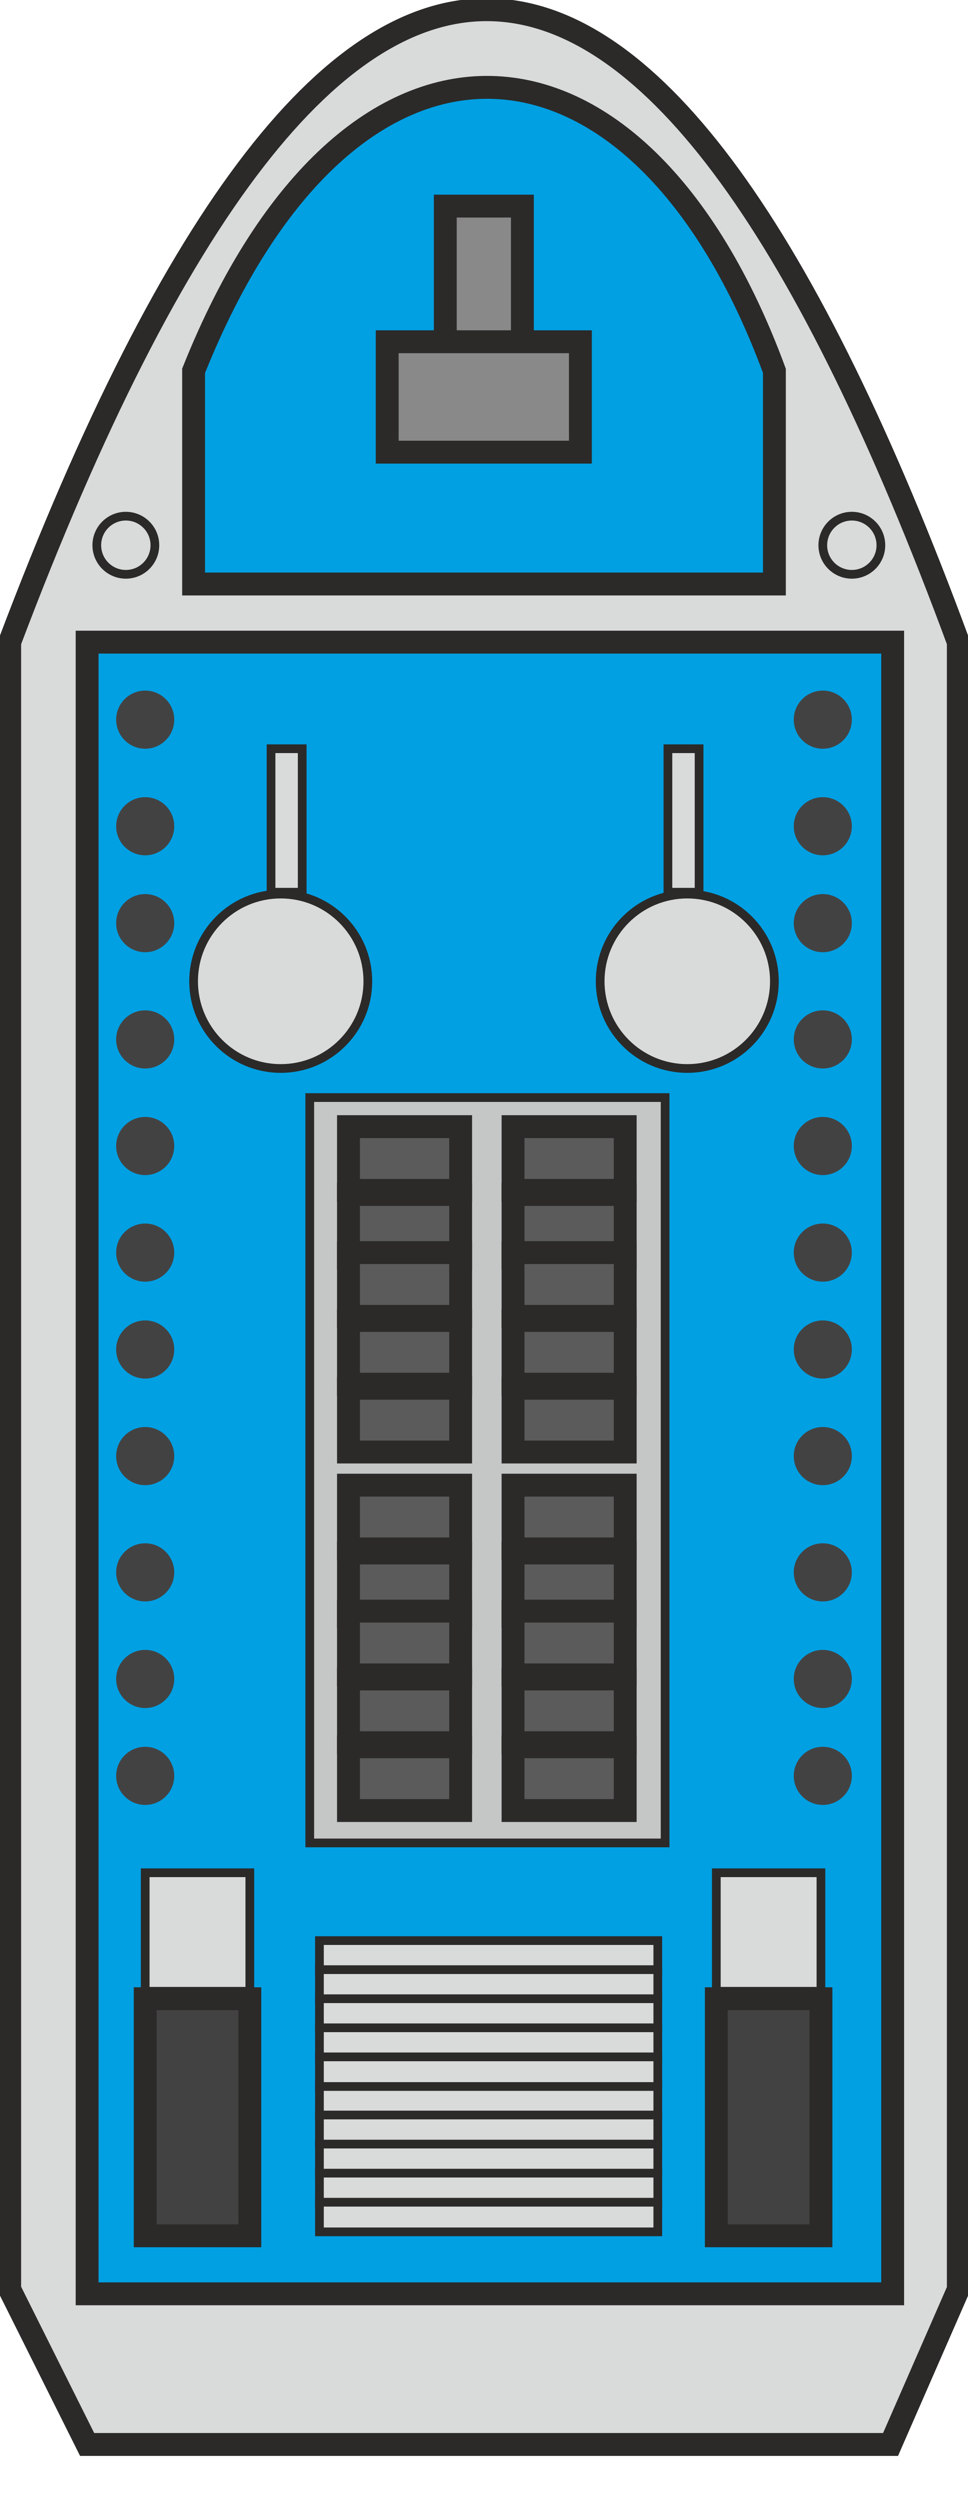 <svg width="100" height="258" xmlns="http://www.w3.org/2000/svg" version="1.1" xml:space="preserve">

 <g>
  <title>Layer 1</title>
  <g stroke-width="2" id="Layer_x0020_1">
   <path id="svg_1" fill="#D9DADA" stroke-width="2.362" stroke="#2B2A29" d="m99,66.269l0,170l-7,16l-83,0l-8,-16l0,-170c34,-90 67,-84 98,0z" class="fil0 str0"/>
   <path id="svg_2" fill="#00A0E3" stroke-width="2.362" stroke="#2B2A29" d="m80,38.269l0,22l-60,0l0,-22c16,-40 46,-38 60,0z" class="fil1 str0"/>
   <circle id="svg_3" fill="none" stroke-width="0.9" stroke="#2B2A29" r="3" cy="56.269" cx="13" class="fil2 str1"/>
   <circle id="svg_4" fill="none" stroke-width="0.9" stroke="#2B2A29" r="3" cy="56.269" cx="88" class="fil2 str1"/>
   <rect id="svg_5" fill="#00A0E3" stroke-width="2.362" stroke="#2B2A29" height="170.453" width="83.217" y="66.269" x="9" class="fil1 str0"/>
   <g id="_1850892701040">
    <circle id="svg_6" fill="#D9DADA" stroke-width="0.9" stroke="#2B2A29" r="9" cy="101.269" cx="29" class="fil0 str1"/>
    <rect id="svg_7" fill="#D9DADA" stroke-width="0.9" stroke="#2B2A29" height="14.809" width="3.219" y="77.269" x="28" class="fil0 str1"/>
   </g>
   <g id="_1850892699504">
    <circle id="svg_8" fill="#D9DADA" stroke-width="0.9" stroke="#2B2A29" r="9" cy="101.269" cx="71" class="fil0 str1"/>
    <rect id="svg_9" fill="#D9DADA" stroke-width="0.9" stroke="#2B2A29" height="14.809" width="3.219" y="77.269" x="69" class="fil0 str1"/>
   </g>
   <rect id="svg_10" fill="#C5C6C6" stroke-width="0.9" stroke="#2B2A29" height="76.922" width="36.709" y="113.269" x="32" class="fil3 str1"/>
   <g id="_1850892693808">
    <g id="svg_11">
     <rect id="svg_12" fill="#5B5B5B" stroke-width="2.362" stroke="#2B2A29" height="6.579" width="11.587" y="116.269" x="36" class="fil4 str0"/>
     <rect id="svg_13" fill="#5B5B5B" stroke-width="2.362" stroke="#2B2A29" height="6.579" width="11.587" y="123.269" x="36" class="fil4 str0"/>
     <rect id="svg_14" fill="#5B5B5B" stroke-width="2.362" stroke="#2B2A29" height="6.579" width="11.587" y="129.269" x="36" class="fil4 str0"/>
     <rect id="svg_15" fill="#5B5B5B" stroke-width="2.362" stroke="#2B2A29" height="6.579" width="11.587" y="136.269" x="36" class="fil4 str0"/>
     <rect id="svg_16" fill="#5B5B5B" stroke-width="2.362" stroke="#2B2A29" height="6.579" width="11.587" y="143.269" x="36" class="fil4 str0"/>
    </g>
    <g id="svg_17">
     <rect id="svg_18" fill="#5B5B5B" stroke-width="2.362" stroke="#2B2A29" height="6.579" width="11.587" y="116.269" x="53" class="fil4 str0"/>
     <rect id="svg_19" fill="#5B5B5B" stroke-width="2.362" stroke="#2B2A29" height="6.579" width="11.587" y="123.269" x="53" class="fil4 str0"/>
     <rect id="svg_20" fill="#5B5B5B" stroke-width="2.362" stroke="#2B2A29" height="6.579" width="11.587" y="129.269" x="53" class="fil4 str0"/>
     <rect id="svg_21" fill="#5B5B5B" stroke-width="2.362" stroke="#2B2A29" height="6.579" width="11.587" y="136.269" x="53" class="fil4 str0"/>
     <rect id="svg_22" fill="#5B5B5B" stroke-width="2.362" stroke="#2B2A29" height="6.579" width="11.587" y="143.269" x="53" class="fil4 str0"/>
    </g>
    <g id="svg_23">
     <rect id="svg_24" fill="#5B5B5B" stroke-width="2.362" stroke="#2B2A29" height="6.579" width="11.587" y="153.269" x="36" class="fil4 str0"/>
     <rect id="svg_25" fill="#5B5B5B" stroke-width="2.362" stroke="#2B2A29" height="6.579" width="11.587" y="160.269" x="36" class="fil4 str0"/>
     <rect id="svg_26" fill="#5B5B5B" stroke-width="2.362" stroke="#2B2A29" height="6.579" width="11.587" y="166.269" x="36" class="fil4 str0"/>
     <rect id="svg_27" fill="#5B5B5B" stroke-width="2.362" stroke="#2B2A29" height="6.579" width="11.587" y="173.269" x="36" class="fil4 str0"/>
     <rect id="svg_28" fill="#5B5B5B" stroke-width="2.362" stroke="#2B2A29" height="6.579" width="11.587" y="180.269" x="36" class="fil4 str0"/>
    </g>
    <g id="svg_29">
     <rect id="svg_30" fill="#5B5B5B" stroke-width="2.362" stroke="#2B2A29" height="6.579" width="11.587" y="153.269" x="53" class="fil4 str0"/>
     <rect id="svg_31" fill="#5B5B5B" stroke-width="2.362" stroke="#2B2A29" height="6.579" width="11.587" y="160.269" x="53" class="fil4 str0"/>
     <rect id="svg_32" fill="#5B5B5B" stroke-width="2.362" stroke="#2B2A29" height="6.579" width="11.587" y="166.269" x="53" class="fil4 str0"/>
     <rect id="svg_33" fill="#5B5B5B" stroke-width="2.362" stroke="#2B2A29" height="6.579" width="11.587" y="173.269" x="53" class="fil4 str0"/>
     <rect id="svg_34" fill="#5B5B5B" stroke-width="2.362" stroke="#2B2A29" height="6.579" width="11.587" y="180.269" x="53" class="fil4 str0"/>
    </g>
   </g>
   <rect id="svg_35" fill="#434242" stroke-width="2.362" stroke="#2B2A29" height="24.465" width="10.808" y="206.269" x="15" class="fil5 str0"/>
   <rect id="svg_36" fill="#D9DADA" stroke-width="0.9" stroke="#2B2A29" height="12.232" width="10.808" y="193.269" x="15" class="fil0 str1"/>
   <rect id="svg_37" fill="#434242" stroke-width="2.362" stroke="#2B2A29" height="24.465" width="10.808" y="206.269" x="74" class="fil5 str0"/>
   <rect id="svg_38" fill="#D9DADA" stroke-width="0.9" stroke="#2B2A29" height="12.232" width="10.808" y="193.269" x="74" class="fil0 str1"/>
   <g id="_1850892691248">
    <rect id="svg_39" fill="#D9DADA" stroke-width="0.9" stroke="#2B2A29" height="3.058" width="34.954" y="215.269" x="33" class="fil0 str1"/>
    <rect id="svg_40" fill="#D9DADA" stroke-width="0.9" stroke="#2B2A29" height="3.058" width="34.954" y="218.269" x="33" class="fil0 str1"/>
    <rect id="svg_41" fill="#D9DADA" stroke-width="0.9" stroke="#2B2A29" height="3.058" width="34.954" y="221.269" x="33" class="fil0 str1"/>
    <rect id="svg_42" fill="#D9DADA" stroke-width="0.9" stroke="#2B2A29" height="3.058" width="34.954" y="224.269" x="33" class="fil0 str1"/>
    <rect id="svg_43" fill="#D9DADA" stroke-width="0.9" stroke="#2B2A29" height="3.058" width="34.954" y="227.269" x="33" class="fil0 str1"/>
   </g>
   <g id="_1850892689584">
    <rect id="svg_44" fill="#D9DADA" stroke-width="0.9" stroke="#2B2A29" height="3.058" width="34.954" y="200.269" x="33" class="fil0 str1"/>
    <rect id="svg_45" fill="#D9DADA" stroke-width="0.9" stroke="#2B2A29" height="3.058" width="34.954" y="203.269" x="33" class="fil0 str1"/>
    <rect id="svg_46" fill="#D9DADA" stroke-width="0.9" stroke="#2B2A29" height="3.058" width="34.954" y="206.269" x="33" class="fil0 str1"/>
    <rect id="svg_47" fill="#D9DADA" stroke-width="0.9" stroke="#2B2A29" height="3.058" width="34.954" y="209.269" x="33" class="fil0 str1"/>
    <rect id="svg_48" fill="#D9DADA" stroke-width="0.9" stroke="#2B2A29" height="3.058" width="34.954" y="212.269" x="33" class="fil0 str1"/>
   </g>
   <rect id="svg_49" fill="#898989" stroke-width="2.362" stroke="#2B2A29" height="20.153" width="7.967" y="21.269" x="46" class="fil6 str0"/>
   <rect id="svg_50" fill="#898989" stroke-width="2.362" stroke="#2B2A29" height="11.394" width="19.958" y="35.269" x="40" class="fil6 str0"/>
   <circle id="svg_51" fill="#434242" r="3" cy="74.269" cx="15" class="fil5"/>
   <circle id="svg_52" fill="#434242" r="3" cy="85.269" cx="15" class="fil5"/>
   <circle id="svg_53" fill="#434242" r="3" cy="95.269" cx="15" class="fil5"/>
   <circle id="svg_54" fill="#434242" r="3" cy="107.269" cx="15" class="fil5"/>
   <circle id="svg_55" fill="#434242" r="3" cy="118.269" cx="15" class="fil5"/>
   <circle id="svg_56" fill="#434242" r="3" cy="129.269" cx="15" class="fil5"/>
   <circle id="svg_57" fill="#434242" r="3" cy="139.269" cx="15" class="fil5"/>
   <circle id="svg_58" fill="#434242" r="3" cy="150.269" cx="15" class="fil5"/>
   <circle id="svg_59" fill="#434242" r="3" cy="162.269" cx="15" class="fil5"/>
   <circle id="svg_60" fill="#434242" r="3" cy="173.269" cx="15" class="fil5"/>
   <circle id="svg_61" fill="#434242" r="3" cy="183.269" cx="15" class="fil5"/>
   <circle id="svg_62" fill="#434242" r="3" cy="74.269" cx="85" class="fil5"/>
   <circle id="svg_63" fill="#434242" r="3" cy="85.269" cx="85" class="fil5"/>
   <circle id="svg_64" fill="#434242" r="3" cy="95.269" cx="85" class="fil5"/>
   <circle id="svg_65" fill="#434242" r="3" cy="107.269" cx="85" class="fil5"/>
   <circle id="svg_66" fill="#434242" r="3" cy="118.269" cx="85" class="fil5"/>
   <circle id="svg_67" fill="#434242" r="3" cy="129.269" cx="85" class="fil5"/>
   <circle id="svg_68" fill="#434242" r="3" cy="139.269" cx="85" class="fil5"/>
   <circle id="svg_69" fill="#434242" r="3" cy="150.269" cx="85" class="fil5"/>
   <circle id="svg_70" fill="#434242" r="3" cy="162.269" cx="85" class="fil5"/>
   <circle id="svg_71" fill="#434242" r="3" cy="173.269" cx="85" class="fil5"/>
   <circle id="svg_72" fill="#434242" r="3" cy="183.269" cx="85" class="fil5"/>
  </g>
 </g>
</svg>